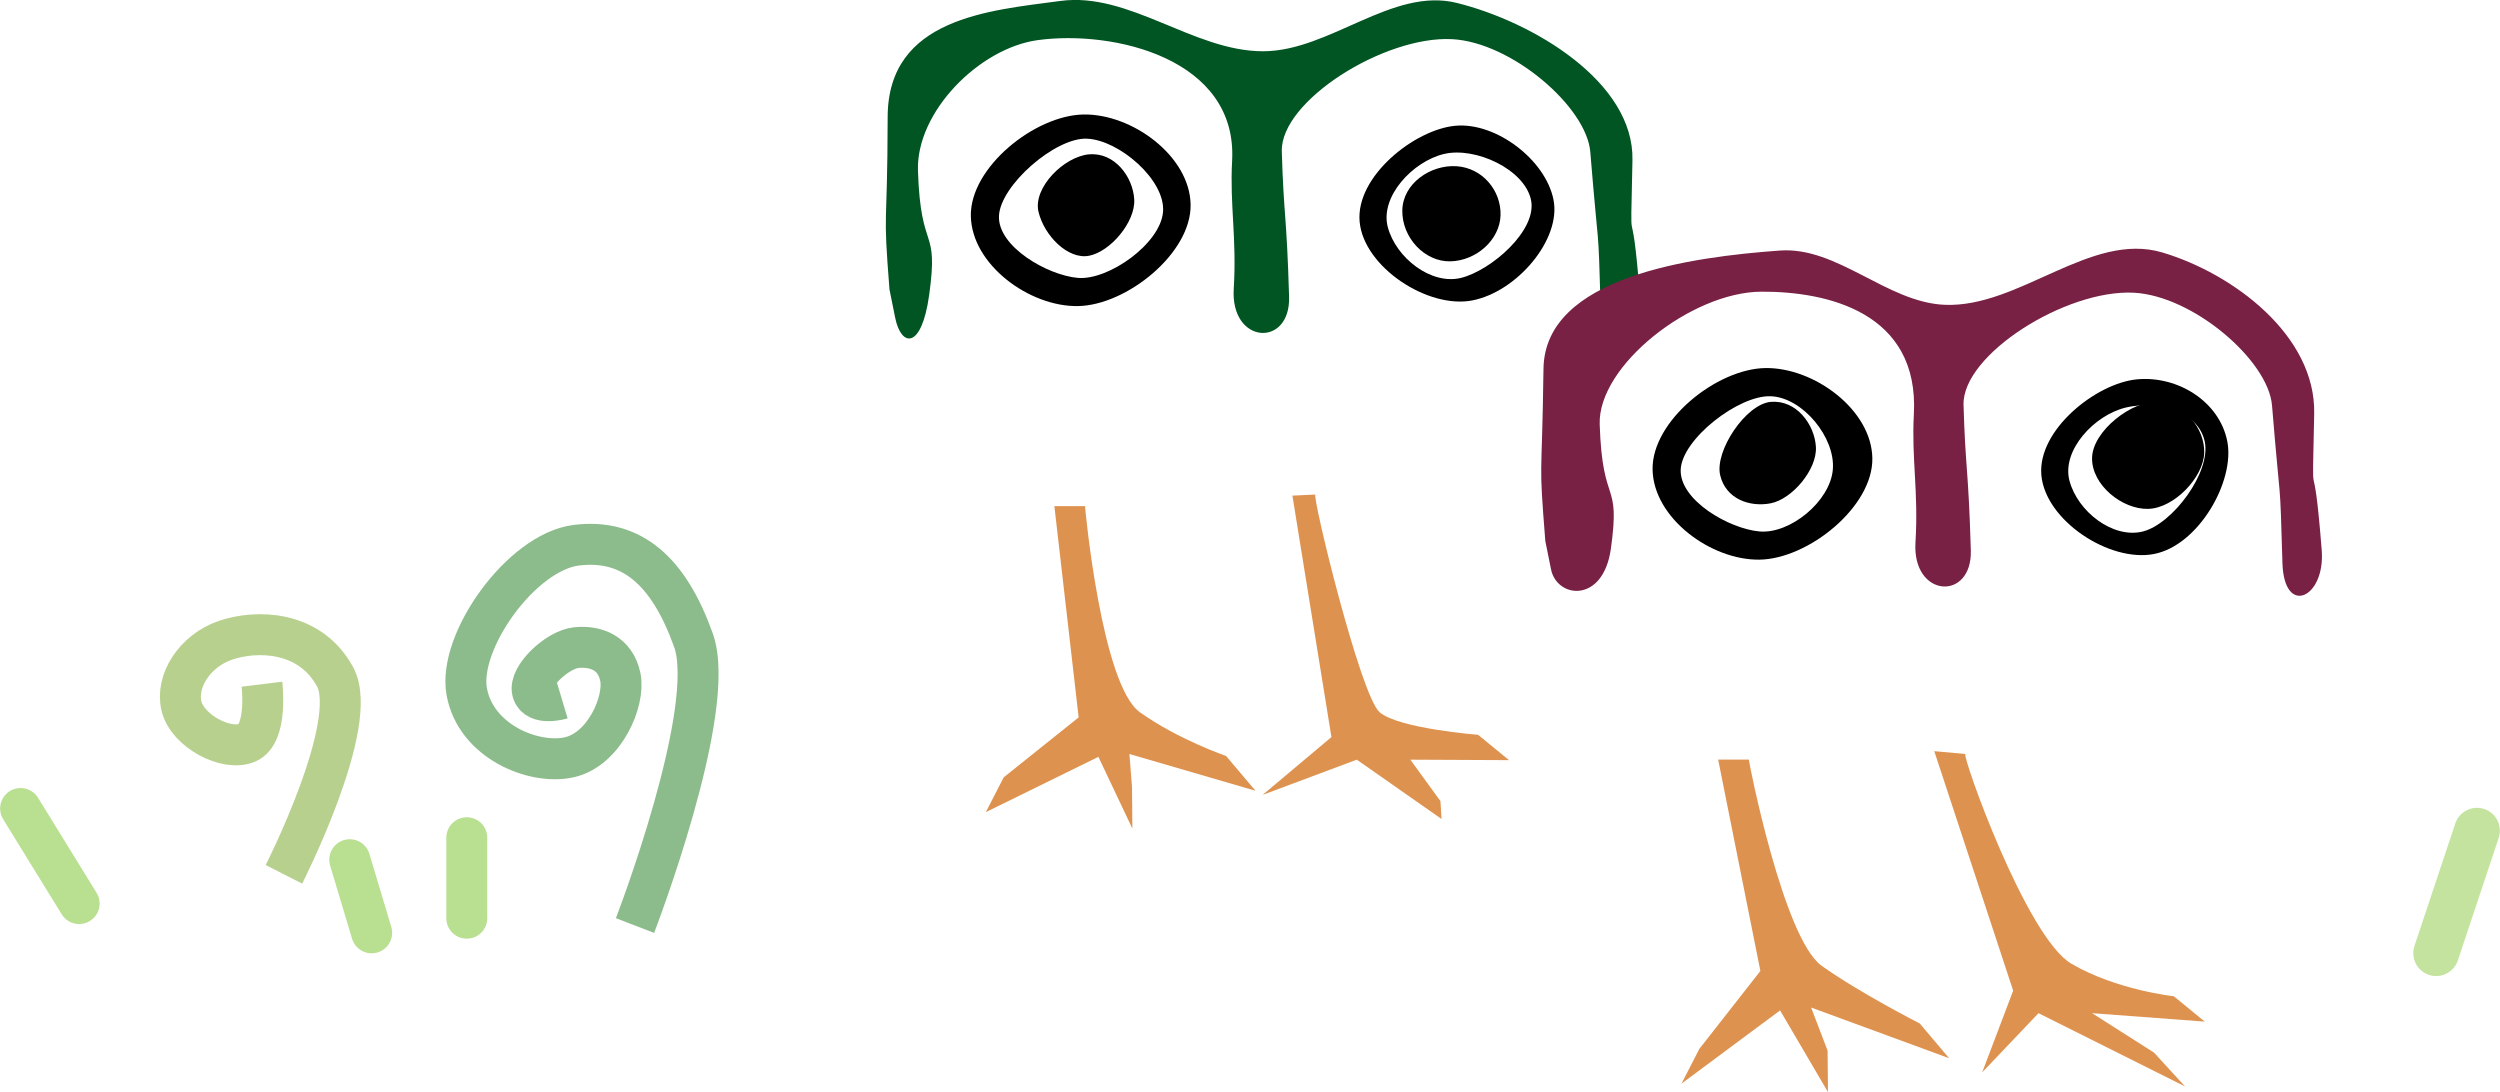 <?xml version="1.0" encoding="UTF-8" standalone="no"?>
<!-- Created with Inkscape (http://www.inkscape.org/) -->

<svg
   xmlns:dc="http://purl.org/dc/elements/1.1/"
   xmlns:cc="http://creativecommons.org/ns#"
   xmlns:rdf="http://www.w3.org/1999/02/22-rdf-syntax-ns#"
   xmlns:svg="http://www.w3.org/2000/svg"
   xmlns="http://www.w3.org/2000/svg"
   xmlns:sodipodi="http://sodipodi.sourceforge.net/DTD/sodipodi-0.dtd"
   xmlns:inkscape="http://www.inkscape.org/namespaces/inkscape"
   width="41.508mm"
   height="18.131mm"
   viewBox="0 0 41.508 18.131"
   version="1.1"
   id="svg3152"
   inkscape:version="0.92.2 5c3e80d, 2017-08-06"
   sodipodi:docname="smallart1.svg">
  <defs
     id="defs3146" />
  <sodipodi:namedview
     id="base"
     pagecolor="#ffffff"
     bordercolor="#666666"
     borderopacity="1.0"
     inkscape:pageopacity="0.0"
     inkscape:pageshadow="2"
     inkscape:zoom="1.4"
     inkscape:cx="56.062691"
     inkscape:cy="12.137471"
     inkscape:document-units="mm"
     inkscape:current-layer="layer1"
     showgrid="false"
     fit-margin-top="0"
     fit-margin-left="0"
     fit-margin-right="0"
     fit-margin-bottom="0"
     inkscape:window-width="1770"
     inkscape:window-height="1061"
     inkscape:window-x="150"
     inkscape:window-y="0"
     inkscape:window-maximized="1"
     inkscape:snap-others="false"
     inkscape:snap-nodes="false" />
  <g
     inkscape:label="Layer 1"
     inkscape:groupmode="layer"
     id="layer1"
     transform="translate(0.171,-106.506)">
    <path
       style="color:#000000;clip-rule:nonzero;display:inline;overflow:visible;visibility:visible;opacity:0.477;isolation:auto;mix-blend-mode:normal;color-interpolation:sRGB;color-interpolation-filters:linearRGB;solid-color:#000000;solid-opacity:1;fill:none;fill-opacity:1;fill-rule:evenodd;stroke:#6b9d13;stroke-width:0.68;stroke-linecap:butt;stroke-linejoin:miter;stroke-miterlimit:4;stroke-dasharray:none;stroke-dashoffset:0;stroke-opacity:1;color-rendering:auto;image-rendering:auto;shape-rendering:auto;text-rendering:auto;enable-background:accumulate"
       d="m 4.543,121.023 c 0,0 1.272,-2.501 0.85,-3.279 -0.422,-0.777 -1.312,-0.782 -1.822,-0.607 -0.51,0.175 -0.829,0.678 -0.729,1.093 0.101,0.415 0.749,0.757 1.093,0.607 0.344,-0.149 0.243,-0.971 0.243,-0.971"
       id="path4983"
       inkscape:connector-curvature="0"
       sodipodi:nodetypes="czzzzc" />
    <path
       style="color:#000000;clip-rule:nonzero;display:inline;overflow:visible;visibility:visible;opacity:1;isolation:auto;mix-blend-mode:normal;color-interpolation:sRGB;color-interpolation-filters:linearRGB;solid-color:#000000;solid-opacity:1;fill:#000000;fill-opacity:1;fill-rule:evenodd;stroke:none;stroke-width:1.058;stroke-linecap:butt;stroke-linejoin:miter;stroke-miterlimit:4;stroke-dasharray:none;stroke-dashoffset:0;stroke-opacity:1;color-rendering:auto;image-rendering:auto;shape-rendering:auto;text-rendering:auto;enable-background:accumulate"
       d="m 29.138,112.617 c -0.807,0.013 -1.885,0.877 -1.871,1.684 0.013,0.807 0.971,1.51 1.778,1.497 0.807,-0.013 1.884,-0.877 1.871,-1.684 -0.013,-0.807 -0.97,-1.51 -1.777,-1.497 z m 0.093,0.468 c 0.53,0.022 1.073,0.687 1.029,1.216 -0.044,0.529 -0.709,1.073 -1.216,1.029 -0.507,-0.044 -1.333,-0.521 -1.31,-1.029 0.023,-0.508 0.967,-1.239 1.497,-1.216 z"
       id="path857"
       inkscape:connector-curvature="0"
       sodipodi:nodetypes="zzzzzzzzzz" />
    <path
       style="color:#000000;clip-rule:nonzero;display:inline;overflow:visible;visibility:visible;opacity:1;isolation:auto;mix-blend-mode:normal;color-interpolation:sRGB;color-interpolation-filters:linearRGB;solid-color:#000000;solid-opacity:1;fill:#000000;fill-opacity:1;fill-rule:evenodd;stroke:none;stroke-width:1.058;stroke-linecap:butt;stroke-linejoin:miter;stroke-miterlimit:4;stroke-dasharray:none;stroke-dashoffset:0;stroke-opacity:1;color-rendering:auto;image-rendering:auto;shape-rendering:auto;text-rendering:auto;enable-background:accumulate"
       d="m 35.312,112.804 c -0.675,0.062 -1.656,0.838 -1.59,1.591 0.066,0.753 1.132,1.453 1.871,1.309 0.739,-0.143 1.347,-1.209 1.216,-1.871 -0.131,-0.662 -0.822,-1.091 -1.497,-1.029 z m -0.187,0.468 c 0.518,-0.122 1.198,0.054 1.309,0.562 0.111,0.508 -0.532,1.373 -1.029,1.497 -0.497,0.123 -1.081,-0.334 -1.216,-0.842 -0.135,-0.508 0.417,-1.094 0.935,-1.216 z"
       id="path865"
       inkscape:connector-curvature="0"
       sodipodi:nodetypes="zzzzzzzzzz" />
    <path
       style="color:#000000;clip-rule:nonzero;display:inline;overflow:visible;visibility:visible;opacity:1;isolation:auto;mix-blend-mode:normal;color-interpolation:sRGB;color-interpolation-filters:linearRGB;solid-color:#000000;solid-opacity:1;fill:#000000;fill-opacity:1;fill-rule:evenodd;stroke:none;stroke-width:1.058;stroke-linecap:butt;stroke-linejoin:miter;stroke-miterlimit:4;stroke-dasharray:none;stroke-dashoffset:0;stroke-opacity:1;color-rendering:auto;image-rendering:auto;shape-rendering:auto;text-rendering:auto;enable-background:accumulate"
       d="m 29.231,113.178 c -0.421,0.038 -0.934,0.82 -0.842,1.216 0.092,0.396 0.489,0.537 0.842,0.468 0.353,-0.07 0.769,-0.56 0.748,-0.935 -0.021,-0.375 -0.327,-0.786 -0.748,-0.748 z"
       id="path870"
       inkscape:connector-curvature="0"
       sodipodi:nodetypes="zzzzz" />
    <path
       style="color:#000000;clip-rule:nonzero;display:inline;overflow:visible;visibility:visible;opacity:1;isolation:auto;mix-blend-mode:normal;color-interpolation:sRGB;color-interpolation-filters:linearRGB;solid-color:#000000;solid-opacity:1;fill:#000000;fill-opacity:1;fill-rule:evenodd;stroke:none;stroke-width:0.958;stroke-linecap:butt;stroke-linejoin:miter;stroke-miterlimit:4;stroke-dasharray:none;stroke-dashoffset:0;stroke-opacity:1;color-rendering:auto;image-rendering:auto;shape-rendering:auto;text-rendering:auto;enable-background:accumulate"
       d="m 35.664,113.178 c -0.429,-0.029 -1.092,0.481 -1.1,0.931 -0.008,0.45 0.502,0.857 0.931,0.846 0.429,-0.01 0.92,-0.522 0.931,-0.931 0.011,-0.409 -0.333,-0.817 -0.762,-0.846 z"
       id="path872"
       inkscape:connector-curvature="0"
       sodipodi:nodetypes="zzzzz" />
    <path
       style="color:#000000;clip-rule:nonzero;display:inline;overflow:visible;visibility:visible;opacity:1;isolation:auto;mix-blend-mode:normal;color-interpolation:sRGB;color-interpolation-filters:linearRGB;solid-color:#000000;solid-opacity:1;fill:#de924f;fill-opacity:1;fill-rule:evenodd;stroke:none;stroke-width:1.058;stroke-linecap:butt;stroke-linejoin:miter;stroke-miterlimit:4;stroke-dasharray:none;stroke-dashoffset:0;stroke-opacity:1;color-rendering:auto;image-rendering:auto;shape-rendering:auto;text-rendering:auto;enable-background:accumulate"
       d="m 28.356,119.118 0.509,-3e-5 c 0,0.043 0.576,2.97 1.208,3.422 0.632,0.452 1.63,0.959 1.63,0.959 l 0.488,0.577 -2.292,-0.842 0.274,0.716 0.006,0.688 -0.795,-1.356 -1.637,1.216 0.297,-0.578 1.013,-1.293 z"
       id="path958"
       inkscape:connector-curvature="0"
       sodipodi:nodetypes="cczcccccccccc" />
    <path
       style="color:#000000;clip-rule:nonzero;display:inline;overflow:visible;visibility:visible;opacity:1;isolation:auto;mix-blend-mode:normal;color-interpolation:sRGB;color-interpolation-filters:linearRGB;solid-color:#000000;solid-opacity:1;fill:#de924f;fill-opacity:1;fill-rule:evenodd;stroke:none;stroke-width:1.058;stroke-linecap:butt;stroke-linejoin:miter;stroke-miterlimit:4;stroke-dasharray:none;stroke-dashoffset:0;stroke-opacity:1;color-rendering:auto;image-rendering:auto;shape-rendering:auto;text-rendering:auto;enable-background:accumulate"
       d="m 31.944,118.978 1.31,3.976 -0.514,1.356 0.935,-0.982 2.432,1.216 -0.514,-0.561 -1.029,-0.655 1.871,0.14 -0.514,-0.421 c 0,0 -0.951,-0.102 -1.7,-0.54 -0.749,-0.437 -1.819,-3.454 -1.761,-3.483 z"
       id="path960"
       inkscape:connector-curvature="0"
       sodipodi:nodetypes="ccccccccczcc" />
    <path
       sodipodi:nodetypes="cssaassssassssasssc"
       inkscape:connector-curvature="0"
       id="path962"
       d="m 14.597,111.311 c -0.113,-1.444 -0.034,-0.863 -0.03,-2.861 0.003,-1.652 1.698,-1.77 2.865,-1.928 1.146,-0.156 2.212,0.836 3.368,0.835 1.105,-10e-4 2.143,-1.068 3.215,-0.803 1.267,0.314 2.946,1.311 2.918,2.612 -0.039,1.864 -0.027,0.322 0.125,2.268 0.062,0.79 -0.625,1.109 -0.652,0.213 -0.046,-1.565 -0.024,-0.796 -0.173,-2.618 -0.061,-0.749 -1.31,-1.823 -2.297,-1.873 -1.127,-0.057 -2.85,1.029 -2.825,1.863 0.032,1.09 0.081,1.033 0.121,2.416 0.024,0.847 -0.977,0.79 -0.919,-0.136 0.052,-0.836 -0.067,-1.388 -0.027,-2.12 0.095,-1.704 -1.972,-2.179 -3.227,-2.007 -0.972,0.133 -2.022,1.193 -1.989,2.169 0.046,1.401 0.349,0.891 0.186,2.064 -0.128,0.919 -0.468,0.859 -0.564,0.377 z"
       style="color:#000000;clip-rule:nonzero;display:inline;overflow:visible;visibility:visible;opacity:1;isolation:auto;mix-blend-mode:normal;color-interpolation:sRGB;color-interpolation-filters:linearRGB;solid-color:#000000;solid-opacity:1;fill:#005522;fill-opacity:1;fill-rule:evenodd;stroke:none;stroke-width:1.37;stroke-linecap:butt;stroke-linejoin:miter;stroke-miterlimit:4;stroke-dasharray:none;stroke-dashoffset:0;stroke-opacity:1;color-rendering:auto;image-rendering:auto;shape-rendering:auto;text-rendering:auto;enable-background:accumulate" />
    <path
       sodipodi:nodetypes="zzzzzzzzzz"
       inkscape:connector-curvature="0"
       id="path964"
       d="m 17.819,108.407 c -0.807,0.013 -1.885,0.877 -1.871,1.684 0.013,0.807 0.971,1.51 1.778,1.497 0.807,-0.013 1.884,-0.877 1.871,-1.684 -0.013,-0.807 -0.97,-1.51 -1.777,-1.497 z m 0.06,0.402 c 0.53,0.022 1.305,0.687 1.26,1.216 -0.044,0.529 -0.907,1.139 -1.414,1.095 -0.507,-0.044 -1.333,-0.521 -1.31,-1.029 0.023,-0.508 0.934,-1.305 1.464,-1.283 z"
       style="color:#000000;clip-rule:nonzero;display:inline;overflow:visible;visibility:visible;opacity:1;isolation:auto;mix-blend-mode:normal;color-interpolation:sRGB;color-interpolation-filters:linearRGB;solid-color:#000000;solid-opacity:1;fill:#000000;fill-opacity:1;fill-rule:evenodd;stroke:none;stroke-width:1.058;stroke-linecap:butt;stroke-linejoin:miter;stroke-miterlimit:4;stroke-dasharray:none;stroke-dashoffset:0;stroke-opacity:1;color-rendering:auto;image-rendering:auto;shape-rendering:auto;text-rendering:auto;enable-background:accumulate" />
    <path
       sodipodi:nodetypes="zzzzzzzzzz"
       inkscape:connector-curvature="0"
       id="path966"
       d="m 23.993,108.594 c -0.675,0.062 -1.656,0.838 -1.59,1.591 0.066,0.753 1.132,1.453 1.871,1.309 0.739,-0.143 1.48,-1.011 1.348,-1.672 -0.131,-0.662 -0.954,-1.29 -1.629,-1.228 z m -0.187,0.468 c 0.518,-0.122 1.331,0.253 1.442,0.76 0.111,0.508 -0.664,1.175 -1.161,1.298 -0.497,0.123 -1.081,-0.334 -1.216,-0.842 -0.135,-0.508 0.417,-1.094 0.935,-1.216 z"
       style="color:#000000;clip-rule:nonzero;display:inline;overflow:visible;visibility:visible;opacity:1;isolation:auto;mix-blend-mode:normal;color-interpolation:sRGB;color-interpolation-filters:linearRGB;solid-color:#000000;solid-opacity:1;fill:#000000;fill-opacity:1;fill-rule:evenodd;stroke:none;stroke-width:1.058;stroke-linecap:butt;stroke-linejoin:miter;stroke-miterlimit:4;stroke-dasharray:none;stroke-dashoffset:0;stroke-opacity:1;color-rendering:auto;image-rendering:auto;shape-rendering:auto;text-rendering:auto;enable-background:accumulate" />
    <path
       sodipodi:nodetypes="zzzzz"
       inkscape:connector-curvature="0"
       id="path968"
       d="m 17.913,109.068 c -0.421,0.038 -0.934,0.555 -0.842,0.952 0.092,0.396 0.489,0.802 0.842,0.732 0.353,-0.07 0.769,-0.56 0.748,-0.935 -0.021,-0.375 -0.327,-0.786 -0.748,-0.748 z"
       style="color:#000000;clip-rule:nonzero;display:inline;overflow:visible;visibility:visible;opacity:1;isolation:auto;mix-blend-mode:normal;color-interpolation:sRGB;color-interpolation-filters:linearRGB;solid-color:#000000;solid-opacity:1;fill:#000000;fill-opacity:1;fill-rule:evenodd;stroke:none;stroke-width:1.058;stroke-linecap:butt;stroke-linejoin:miter;stroke-miterlimit:4;stroke-dasharray:none;stroke-dashoffset:0;stroke-opacity:1;color-rendering:auto;image-rendering:auto;shape-rendering:auto;text-rendering:auto;enable-background:accumulate" />
    <path
       sodipodi:nodetypes="zzzzz"
       inkscape:connector-curvature="0"
       id="path970"
       d="m 24.014,109.266 c -0.429,-0.029 -0.894,0.283 -0.902,0.733 -0.008,0.45 0.37,0.857 0.799,0.846 0.429,-0.01 0.821,-0.357 0.832,-0.766 0.011,-0.409 -0.3,-0.784 -0.729,-0.813 z"
       style="color:#000000;clip-rule:nonzero;display:inline;overflow:visible;visibility:visible;opacity:1;isolation:auto;mix-blend-mode:normal;color-interpolation:sRGB;color-interpolation-filters:linearRGB;solid-color:#000000;solid-opacity:1;fill:#000000;fill-opacity:1;fill-rule:evenodd;stroke:none;stroke-width:0.958;stroke-linecap:butt;stroke-linejoin:miter;stroke-miterlimit:4;stroke-dasharray:none;stroke-dashoffset:0;stroke-opacity:1;color-rendering:auto;image-rendering:auto;shape-rendering:auto;text-rendering:auto;enable-background:accumulate" />
    <path
       sodipodi:nodetypes="cczcccccccccc"
       inkscape:connector-curvature="0"
       id="path972"
       d="m 17.335,114.909 0.509,-3e-5 c 0,0.043 0.278,2.97 0.91,3.422 0.632,0.452 1.432,0.727 1.432,0.727 l 0.488,0.577 -2.093,-0.61 0.043,0.55 0.006,0.688 -0.564,-1.191 -1.869,0.918 0.297,-0.578 1.244,-0.995 z"
       style="color:#000000;clip-rule:nonzero;display:inline;overflow:visible;visibility:visible;opacity:1;isolation:auto;mix-blend-mode:normal;color-interpolation:sRGB;color-interpolation-filters:linearRGB;solid-color:#000000;solid-opacity:1;fill:#de924f;fill-opacity:1;fill-rule:evenodd;stroke:none;stroke-width:1.058;stroke-linecap:butt;stroke-linejoin:miter;stroke-miterlimit:4;stroke-dasharray:none;stroke-dashoffset:0;stroke-opacity:1;color-rendering:auto;image-rendering:auto;shape-rendering:auto;text-rendering:auto;enable-background:accumulate" />
    <path
       sodipodi:nodetypes="ccccccccczcc"
       inkscape:connector-curvature="0"
       id="path974"
       d="m 21.287,114.735 0.648,4.009 -1.143,0.96 1.564,-0.585 1.407,0.985 -0.018,-0.297 -0.5,-0.688 1.639,0.008 -0.514,-0.421 c 0,0 -1.314,-0.102 -1.634,-0.374 -0.319,-0.272 -1.125,-3.586 -1.067,-3.615 z"
       style="color:#000000;clip-rule:nonzero;display:inline;overflow:visible;visibility:visible;opacity:1;isolation:auto;mix-blend-mode:normal;color-interpolation:sRGB;color-interpolation-filters:linearRGB;solid-color:#000000;solid-opacity:1;fill:#de924f;fill-opacity:1;fill-rule:evenodd;stroke:none;stroke-width:1.058;stroke-linecap:butt;stroke-linejoin:miter;stroke-miterlimit:4;stroke-dasharray:none;stroke-dashoffset:0;stroke-opacity:1;color-rendering:auto;image-rendering:auto;shape-rendering:auto;text-rendering:auto;enable-background:accumulate" />
    <path
       style="color:#000000;clip-rule:nonzero;display:inline;overflow:visible;visibility:visible;opacity:1;isolation:auto;mix-blend-mode:normal;color-interpolation:sRGB;color-interpolation-filters:linearRGB;solid-color:#000000;solid-opacity:1;fill:#782144;fill-opacity:1;fill-rule:evenodd;stroke:none;stroke-width:1.37;stroke-linecap:butt;stroke-linejoin:miter;stroke-miterlimit:4;stroke-dasharray:none;stroke-dashoffset:0;stroke-opacity:1;color-rendering:auto;image-rendering:auto;shape-rendering:auto;text-rendering:auto;enable-background:accumulate"
       d="m 25.486,115.488 c -0.113,-1.444 -0.057,-0.864 -0.03,-2.861 0.021,-1.532 2.465,-1.855 3.923,-1.961 0.959,-0.07 1.779,0.862 2.74,0.901 1.237,0.05 2.425,-1.223 3.612,-0.869 1.175,0.35 2.549,1.377 2.521,2.678 -0.039,1.864 -0.027,0.322 0.125,2.268 0.062,0.79 -0.625,1.109 -0.652,0.213 -0.046,-1.565 -0.024,-0.796 -0.173,-2.618 -0.061,-0.749 -1.31,-1.823 -2.297,-1.873 -1.127,-0.057 -2.85,1.029 -2.825,1.863 0.032,1.09 0.081,1.033 0.121,2.416 0.024,0.847 -0.977,0.79 -0.919,-0.136 0.052,-0.836 -0.067,-1.388 -0.027,-2.12 0.095,-1.704 -1.448,-2.045 -2.532,-2.04 -1.157,0.005 -2.716,1.226 -2.684,2.202 0.046,1.401 0.349,0.891 0.186,2.064 -0.128,0.919 -0.898,0.826 -0.994,0.344 z"
       id="path817"
       inkscape:connector-curvature="0"
       sodipodi:nodetypes="csaaassssassssasssc" />
    <path
       style="color:#000000;clip-rule:nonzero;display:inline;overflow:visible;visibility:visible;opacity:0.477;isolation:auto;mix-blend-mode:normal;color-interpolation:sRGB;color-interpolation-filters:linearRGB;solid-color:#000000;solid-opacity:1;fill:none;fill-opacity:1;fill-rule:evenodd;stroke:#0f740e;stroke-width:0.68;stroke-linecap:butt;stroke-linejoin:miter;stroke-miterlimit:4;stroke-dasharray:none;stroke-dashoffset:0;stroke-opacity:1;color-rendering:auto;image-rendering:auto;shape-rendering:auto;text-rendering:auto;enable-background:accumulate"
       d="m 10.372,121.873 c 0,0 1.383,-3.584 0.971,-4.736 -0.411,-1.152 -1.027,-1.691 -1.943,-1.579 -0.916,0.113 -1.971,1.599 -1.822,2.429 0.149,0.83 1.113,1.222 1.7,1.093 0.587,-0.129 0.935,-0.935 0.85,-1.336 -0.085,-0.401 -0.412,-0.517 -0.729,-0.486 -0.316,0.031 -0.797,0.483 -0.729,0.729 0.068,0.246 0.486,0.121 0.486,0.121"
       id="path4981"
       inkscape:connector-curvature="0"
       sodipodi:nodetypes="czzzzzzzc" />
    <path
       style="color:#000000;clip-rule:nonzero;display:inline;overflow:visible;visibility:visible;opacity:0.477;isolation:auto;mix-blend-mode:normal;color-interpolation:sRGB;color-interpolation-filters:linearRGB;solid-color:#000000;solid-opacity:1;fill:none;fill-opacity:1;fill-rule:evenodd;stroke:#6dbc17;stroke-width:0.68;stroke-linecap:round;stroke-linejoin:miter;stroke-miterlimit:4;stroke-dasharray:none;stroke-dashoffset:0;stroke-opacity:1;color-rendering:auto;image-rendering:auto;shape-rendering:auto;text-rendering:auto;enable-background:accumulate"
       d="m 7.579,121.751 v -1.336"
       id="path4985"
       inkscape:connector-curvature="0" />
    <path
       style="color:#000000;clip-rule:nonzero;display:inline;overflow:visible;visibility:visible;opacity:0.477;isolation:auto;mix-blend-mode:normal;color-interpolation:sRGB;color-interpolation-filters:linearRGB;solid-color:#000000;solid-opacity:1;fill:none;fill-opacity:1;fill-rule:evenodd;stroke:#6dbc17;stroke-width:0.68;stroke-linecap:round;stroke-linejoin:miter;stroke-miterlimit:4;stroke-dasharray:none;stroke-dashoffset:0;stroke-opacity:1;color-rendering:auto;image-rendering:auto;shape-rendering:auto;text-rendering:auto;enable-background:accumulate"
       d="M 6,121.994 5.636,120.78"
       id="path4987"
       inkscape:connector-curvature="0" />
    <path
       style="color:#000000;clip-rule:nonzero;display:inline;overflow:visible;visibility:visible;opacity:0.477;isolation:auto;mix-blend-mode:normal;color-interpolation:sRGB;color-interpolation-filters:linearRGB;solid-color:#000000;solid-opacity:1;fill:none;fill-opacity:1;fill-rule:evenodd;stroke:#6dbc17;stroke-width:0.68;stroke-linecap:round;stroke-linejoin:miter;stroke-miterlimit:4;stroke-dasharray:none;stroke-dashoffset:0;stroke-opacity:1;color-rendering:auto;image-rendering:auto;shape-rendering:auto;text-rendering:auto;enable-background:accumulate"
       d="M 1.143,121.508 0.171,119.93"
       id="path4989"
       inkscape:connector-curvature="0" />
    <path
       style="color:#000000;clip-rule:nonzero;display:inline;overflow:visible;visibility:visible;opacity:0.412;isolation:auto;mix-blend-mode:normal;color-interpolation:sRGB;color-interpolation-filters:linearRGB;solid-color:#000000;solid-opacity:1;fill:none;fill-opacity:1;fill-rule:evenodd;stroke:#6dbc17;stroke-width:0.759;stroke-linecap:round;stroke-linejoin:miter;stroke-miterlimit:4;stroke-dasharray:none;stroke-dashoffset:0;stroke-opacity:1;color-rendering:auto;image-rendering:auto;shape-rendering:auto;text-rendering:auto;enable-background:accumulate"
       d="m 40.277,122.332 0.678,-2.034"
       id="path4991"
       inkscape:connector-curvature="0" />
  </g>
</svg>
